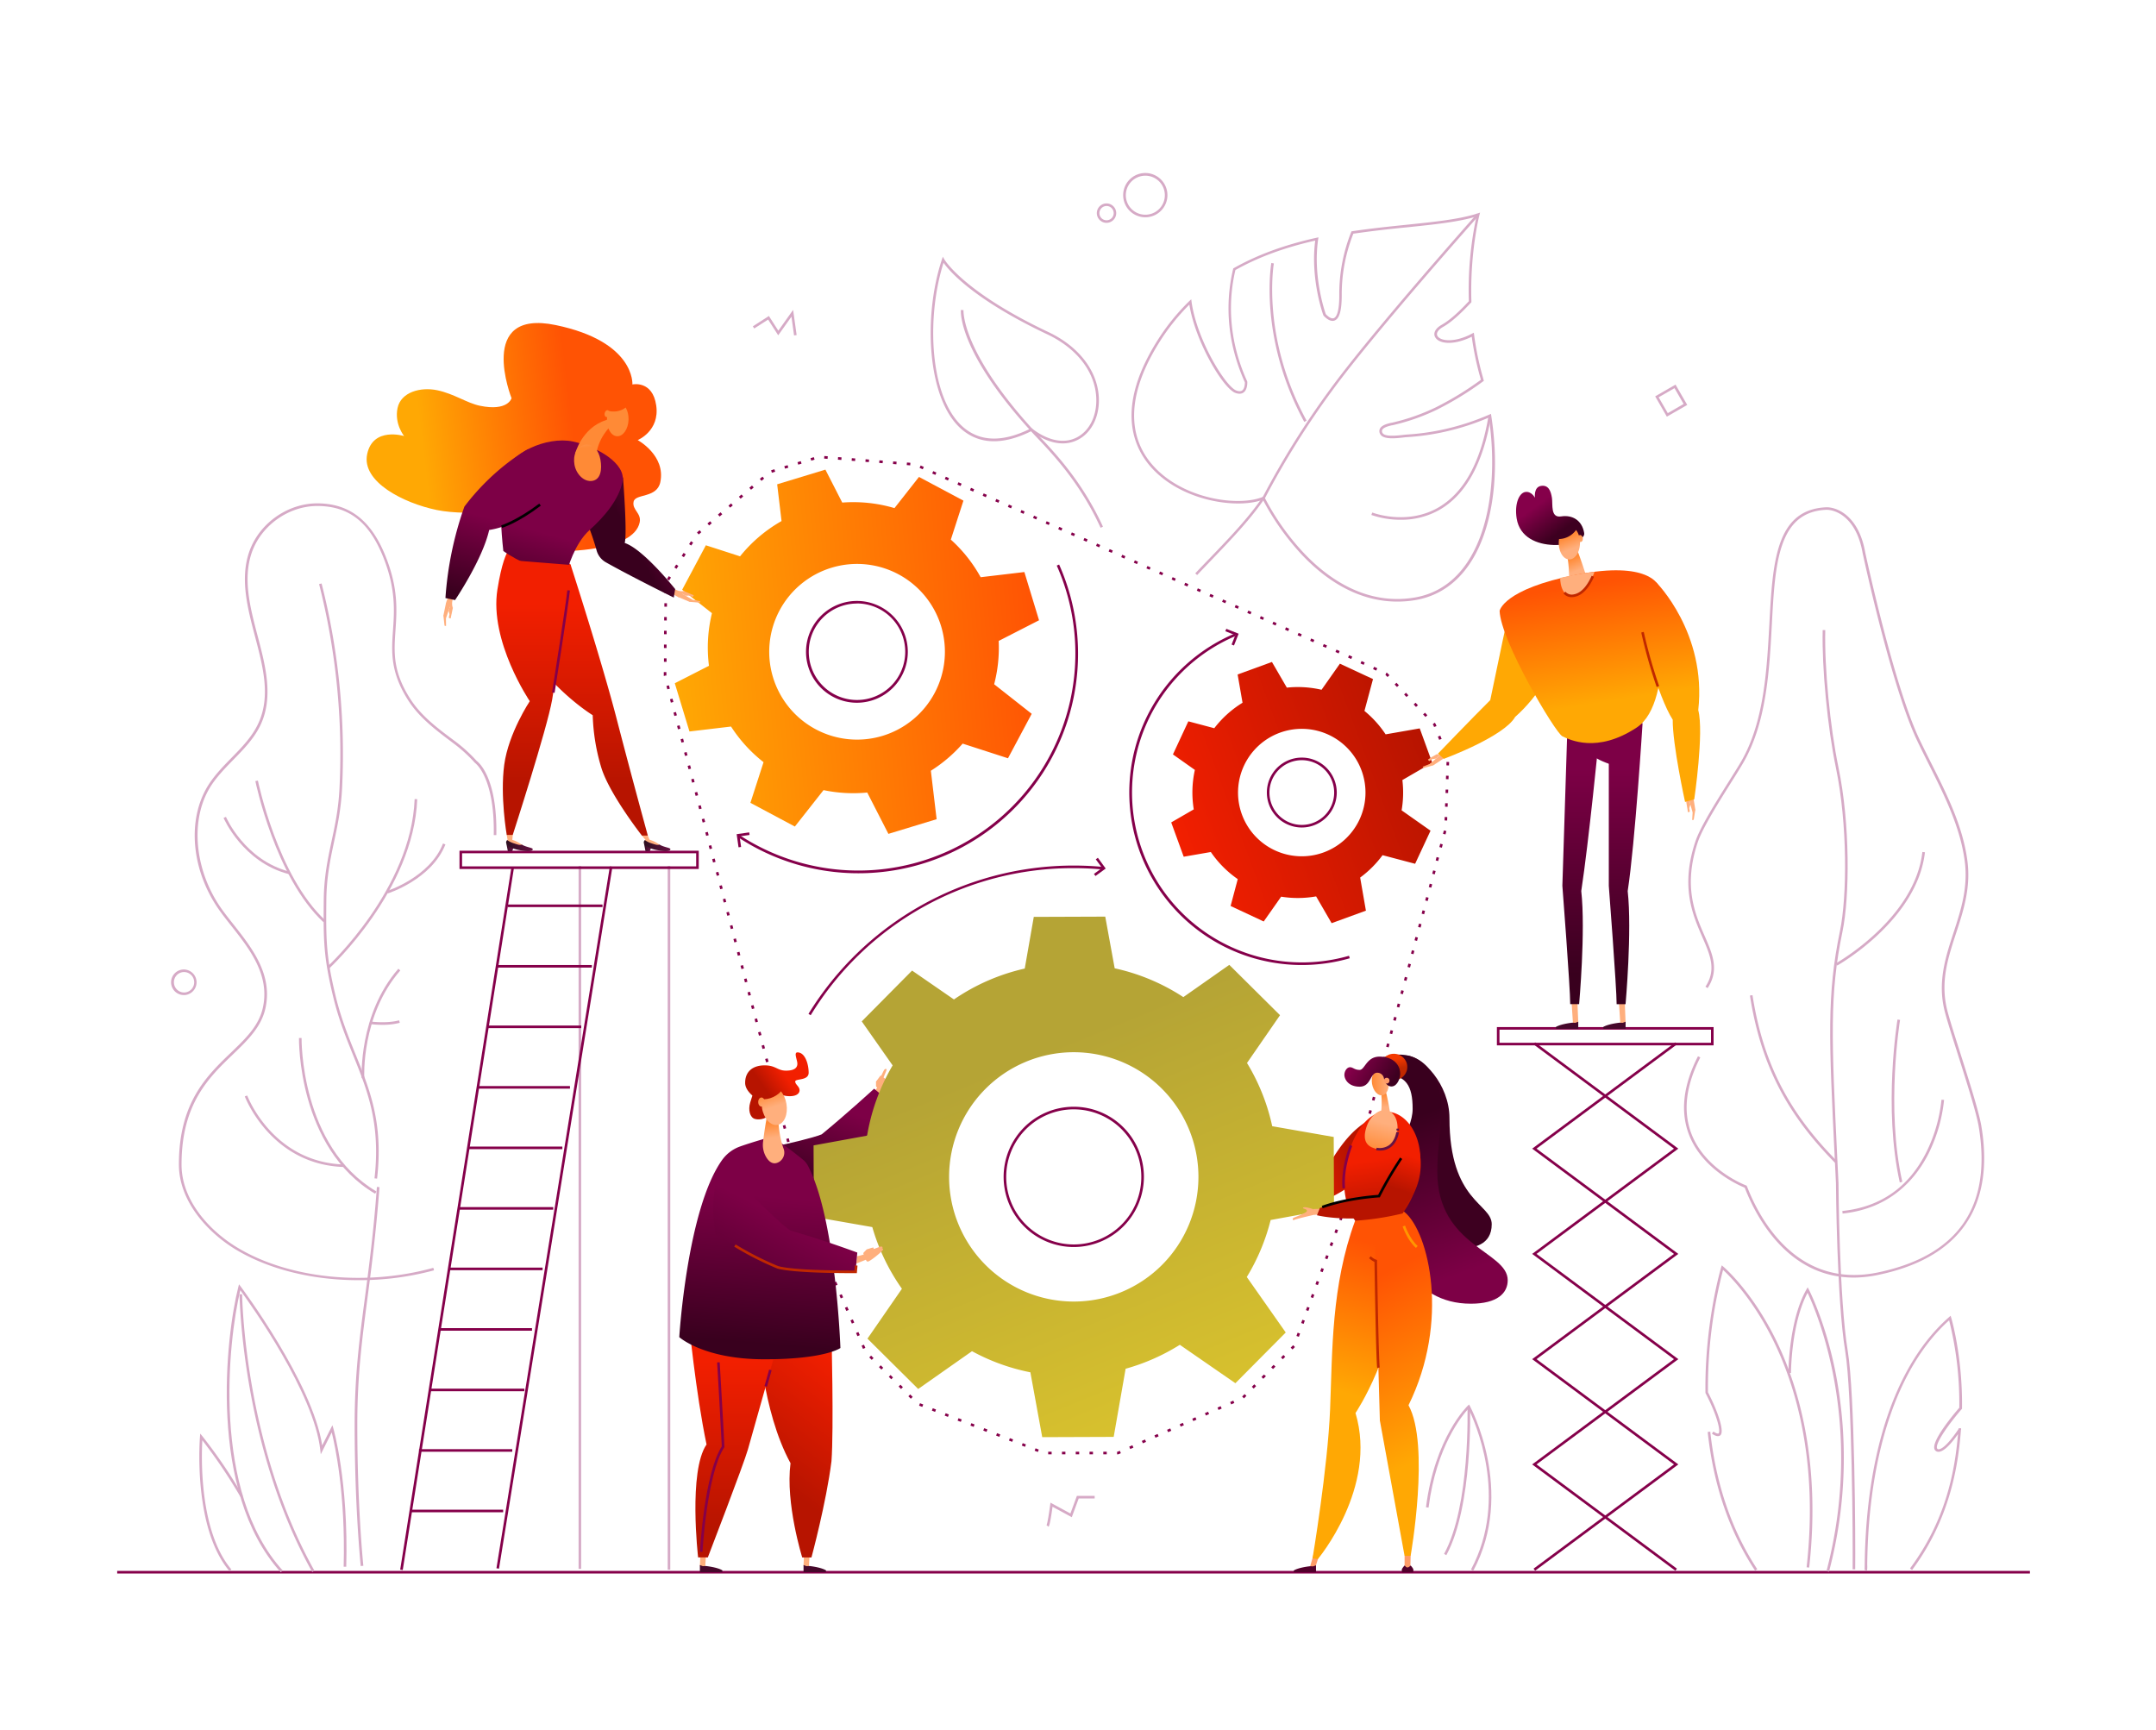 <svg xmlns="http://www.w3.org/2000/svg" xmlns:xlink="http://www.w3.org/1999/xlink" width="1251.76" height="1004.39"><defs><style>.cls-2{fill:#d6aac6}.cls-3{fill:#85004a}.cls-6{fill:#ffaf7d}.cls-25{fill:#46082b}.cls-34{fill:#c02800}.cls-36{fill:#ff9c68}.cls-37{fill:#53002c}.cls-50{fill:#671243}</style><linearGradient id="linear-gradient" x1="567.22" y1="-73.71" x2="781.06" y2="-73.71" gradientTransform="translate(-167.81 509.68) rotate(-4.92)" gradientUnits="userSpaceOnUse"><stop offset="0" stop-color="#ffa804"/><stop offset="1" stop-color="#ff5304"/></linearGradient><linearGradient id="linear-gradient-2" x1="1634.9" y1="-1269.33" x2="1789.38" y2="-1269.33" gradientTransform="translate(-406.73 2246.39) rotate(-20.39)" gradientUnits="userSpaceOnUse"><stop offset="0" stop-color="#f21f00"/><stop offset="1" stop-color="#b71400"/></linearGradient><linearGradient id="linear-gradient-3" x1="4252.08" y1="-3560.42" x2="4200.34" y2="-3556.79" gradientTransform="translate(1881.02 6004.61) rotate(-64.72)" gradientUnits="userSpaceOnUse"><stop offset="0" stop-color="#7d0046"/><stop offset="1" stop-color="#39001e"/></linearGradient><linearGradient id="linear-gradient-4" x1="7453.87" y1="683.76" x2="7419.04" y2="672.82" gradientTransform="matrix(-1, 0, 0, 1, 8203.35, 0)" xlink:href="#linear-gradient-2"/><linearGradient id="linear-gradient-5" x1="11470.29" y1="1407.4" x2="11386.71" y2="1379.54" gradientTransform="matrix(-0.98, -0.2, -0.2, 0.98, 11772.81, 1216.56)" xlink:href="#linear-gradient"/><linearGradient id="linear-gradient-6" x1="10184.61" y1="5543.65" x2="10186.93" y2="5578.49" gradientTransform="matrix(-0.52, -0.85, -0.85, 0.52, 10419.45, 6097.71)" xlink:href="#linear-gradient-3"/><linearGradient id="linear-gradient-7" x1="11146.96" y1="350.66" x2="11146.96" y2="455.73" gradientTransform="matrix(-1, 0, 0, 1, 11456.71, 0)" xlink:href="#linear-gradient-2"/><linearGradient id="linear-gradient-8" x1="11397.15" y1="1402.3" x2="11400.3" y2="1449.55" gradientTransform="matrix(-0.98, -0.2, -0.2, 0.98, 11772.81, 1216.56)" xlink:href="#linear-gradient-3"/><linearGradient id="linear-gradient-9" x1="11381.49" y1="1384.12" x2="11372.22" y2="1374.43" gradientTransform="matrix(-0.98, -0.2, -0.2, 0.98, 11772.81, 1216.56)" gradientUnits="userSpaceOnUse"><stop offset="0" stop-color="#ffaf7d"/><stop offset="1" stop-color="#ff8a36"/></linearGradient><linearGradient id="linear-gradient-10" x1="11122.88" y1="350.66" x2="11122.88" y2="455.73" gradientTransform="matrix(-1, 0, 0, 1, 11456.71, 0)" xlink:href="#linear-gradient-2"/><linearGradient id="linear-gradient-11" x1="11427.08" y1="1400.31" x2="11430.23" y2="1447.56" gradientTransform="matrix(-0.98, -0.2, -0.2, 0.98, 11772.81, 1216.56)" xlink:href="#linear-gradient-3"/><linearGradient id="linear-gradient-12" x1="11078.99" y1="493.06" x2="11083.39" y2="491.65" gradientTransform="matrix(-1, 0, 0, 1, 11456.71, 0)" gradientUnits="userSpaceOnUse"><stop offset="0" stop-color="#671243"/><stop offset="1" stop-color="#2c0f1f"/></linearGradient><linearGradient id="linear-gradient-13" x1="11672.73" y1="672.23" x2="11668.06" y2="686.01" gradientTransform="matrix(-0.97, -0.13, -0.24, 0.79, 11776.79, 1240.85)" xlink:href="#linear-gradient-9"/><linearGradient id="linear-gradient-14" x1="11373.23" y1="1369.45" x2="11377.13" y2="1358.13" xlink:href="#linear-gradient-9"/><linearGradient id="linear-gradient-15" x1="11467.78" y1="1386.89" x2="11391.54" y2="1361.48" gradientTransform="matrix(-0.98, -0.2, -0.2, 0.98, 11772.81, 1216.56)" xlink:href="#linear-gradient"/><linearGradient id="linear-gradient-16" x1="11378.61" y1="1371.3" x2="11382.51" y2="1359.98" xlink:href="#linear-gradient-9"/><linearGradient id="linear-gradient-17" x1="11067.47" y1="490.96" x2="11082.93" y2="490.96" xlink:href="#linear-gradient-12"/><linearGradient id="linear-gradient-18" x1="11158.91" y1="493.06" x2="11163.31" y2="491.65" xlink:href="#linear-gradient-12"/><linearGradient id="linear-gradient-19" x1="11147.39" y1="490.96" x2="11162.85" y2="490.96" xlink:href="#linear-gradient-12"/><linearGradient id="linear-gradient-20" x1="11149.72" y1="5170.61" x2="11170.02" y2="5110.69" gradientTransform="matrix(-0.7, -0.71, -0.71, 0.7, 12386.68, 4693.53)" xlink:href="#linear-gradient"/><linearGradient id="linear-gradient-21" x1="135.79" y1="-587.79" x2="133.93" y2="-595.23" gradientTransform="translate(872.55 933.81) rotate(-9.07)" xlink:href="#linear-gradient-9"/><linearGradient id="linear-gradient-22" x1="-221.32" y1="446.26" x2="-221.32" y2="565.68" gradientTransform="translate(1139.05)" xlink:href="#linear-gradient-3"/><linearGradient id="linear-gradient-23" x1="-195.19" y1="446.26" x2="-195.19" y2="565.68" gradientTransform="translate(1139.05)" xlink:href="#linear-gradient-3"/><linearGradient id="linear-gradient-24" x1="-209.54" y1="446.26" x2="-209.54" y2="565.68" gradientTransform="translate(1139.05)" xlink:href="#linear-gradient-3"/><linearGradient id="linear-gradient-25" x1="136.07" y1="-510.28" x2="136.07" y2="-579.23" gradientTransform="translate(872.55 933.81) rotate(-9.07)" xlink:href="#linear-gradient"/><linearGradient id="linear-gradient-26" x1="183.46" y1="-510.28" x2="183.46" y2="-579.23" gradientTransform="translate(872.55 933.81) rotate(-9.07)" xlink:href="#linear-gradient"/><linearGradient id="linear-gradient-27" x1="119.79" y1="-628.93" x2="129.01" y2="-610.65" gradientTransform="translate(872.55 933.81) rotate(-9.07)" gradientUnits="userSpaceOnUse"><stop offset="0" stop-color="#85004a"/><stop offset="1" stop-color="#3d0020"/></linearGradient><linearGradient id="linear-gradient-28" x1="137.25" y1="-601.3" x2="135.65" y2="-608.62" gradientTransform="translate(872.55 933.81) rotate(-9.07)" xlink:href="#linear-gradient-9"/><linearGradient id="linear-gradient-29" x1="575.55" y1="608.38" x2="668.81" y2="829.26" gradientTransform="translate(26.47 -1.73) rotate(0.67)" gradientUnits="userSpaceOnUse"><stop offset="0" stop-color="#b5a435"/><stop offset="1" stop-color="#dac32d"/></linearGradient><linearGradient id="linear-gradient-30" x1="7356.99" y1="740.31" x2="7390.31" y2="651.36" gradientTransform="matrix(-1, 0, 0, 1, 8203.35, 0)" xlink:href="#linear-gradient-3"/><linearGradient id="linear-gradient-31" x1="7423.48" y1="808.43" x2="7398.47" y2="724.5" gradientTransform="matrix(-1, 0, 0, 1, 8203.35, 0)" xlink:href="#linear-gradient"/><linearGradient id="linear-gradient-32" x1="7367.68" y1="841.27" x2="7415.25" y2="747" gradientTransform="matrix(-1, 0, 0, 1, 8203.35, 0)" xlink:href="#linear-gradient"/><linearGradient id="linear-gradient-33" x1="7402.09" y1="672.61" x2="7396.77" y2="704.52" gradientTransform="matrix(-1, 0, 0, 1, 8203.35, 0)" xlink:href="#linear-gradient-2"/><linearGradient id="linear-gradient-34" x1="7394.9" y1="614.82" x2="7393.87" y2="620.87" gradientTransform="matrix(-1, 0, 0, 1, 8203.35, 0)" gradientUnits="userSpaceOnUse"><stop offset="0" stop-color="#f33900"/><stop offset="1" stop-color="#c02800"/></linearGradient><linearGradient id="linear-gradient-35" x1="7399.77" y1="642.92" x2="7399.77" y2="635.14" gradientTransform="matrix(-1, 0, 0, 1, 8203.35, 0)" xlink:href="#linear-gradient-9"/><linearGradient id="linear-gradient-36" x1="7397.06" y1="628.48" x2="7406.9" y2="628.48" gradientTransform="matrix(-1, 0, 0, 1, 8203.35, 0)" xlink:href="#linear-gradient-9"/><linearGradient id="linear-gradient-37" x1="7417.15" y1="616.38" x2="7395.81" y2="629.4" gradientTransform="matrix(-1, 0, 0, 1, 8203.35, 0)" xlink:href="#linear-gradient-27"/><linearGradient id="linear-gradient-38" x1="5044.19" y1="6174.45" x2="5029.6" y2="6189.24" gradientTransform="matrix(-0.45, -0.89, -0.89, 0.45, 8587.76, 2383.28)" xlink:href="#linear-gradient-2"/><linearGradient id="linear-gradient-39" x1="7399.98" y1="651.92" x2="7404.48" y2="668.95" gradientTransform="matrix(-1, 0, 0, 1, 8203.35, 0)" xlink:href="#linear-gradient-9"/><linearGradient id="linear-gradient-40" x1="455.41" y1="627.31" x2="445.03" y2="637.54" gradientTransform="matrix(1, 0, 0, 1, 0, 0)" xlink:href="#linear-gradient-2"/><linearGradient id="linear-gradient-41" x1="455.52" y1="623.83" x2="444.02" y2="631.98" gradientTransform="matrix(1, 0, 0, 1, 0, 0)" xlink:href="#linear-gradient-2"/><linearGradient id="linear-gradient-42" x1="490.38" y1="792.78" x2="444.07" y2="854.52" gradientTransform="matrix(1, 0, 0, 1, 0, 0)" xlink:href="#linear-gradient-2"/><linearGradient id="linear-gradient-43" x1="425.71" y1="790.51" x2="425.71" y2="886.72" gradientTransform="matrix(1, 0, 0, 1, 0, 0)" xlink:href="#linear-gradient-2"/><linearGradient id="linear-gradient-44" x1="448.37" y1="694.8" x2="441.07" y2="780.19" gradientTransform="matrix(1, 0, 0, 1, 0, 0)" xlink:href="#linear-gradient-3"/><linearGradient id="linear-gradient-45" x1="448.46" y1="660.69" x2="447.31" y2="651.94" gradientTransform="matrix(1, 0, 0, 1, 0, 0)" xlink:href="#linear-gradient-9"/><linearGradient id="linear-gradient-46" x1="449.65" y1="642.51" x2="446.78" y2="633.76" gradientTransform="matrix(1, 0, 0, 1, 0, 0)" xlink:href="#linear-gradient-9"/><linearGradient id="linear-gradient-47" x1="456.12" y1="624.66" x2="444.61" y2="632.81" gradientTransform="translate(306.75 -129.16) rotate(24.85)" xlink:href="#linear-gradient-2"/><linearGradient id="linear-gradient-48" x1="443.63" y1="644.49" x2="440.76" y2="635.73" gradientTransform="matrix(1, 0, 0, 1, 0, 0)" xlink:href="#linear-gradient-9"/><linearGradient id="linear-gradient-49" x1="457.49" y1="708.43" x2="419.46" y2="784" gradientTransform="matrix(1, 0, 0, 1, 0, 0)" xlink:href="#linear-gradient-3"/></defs><g id="elements"><path class="cls-2" d="M967.76 241.9L961 230.11l11.8-6.81 6.8 11.79zM963 230.66l5.31 9.19 9.19-5.31-5.3-9.19zM664.93 126.15a12.85 12.85 0 1 1 2.69-.28 13 13 0 0 1-2.69.28zM665 102a11.39 11.39 0 0 0-9.53 5.16A11.33 11.33 0 1 0 665 102zM642.44 129.37a5.55 5.55 0 0 1-3.06-.91 5.63 5.63 0 0 1-1.65-7.8 5.63 5.63 0 1 1 4.71 8.71zm-3.44-7.89a4.14 4.14 0 1 0 7.51 1.4 4.13 4.13 0 0 0-4.9-3.19 4.16 4.16 0 0 0-2.61 1.79zM461.03 194.75l-1.51-10.9-7.7 10.82-5.85-9.13-8.07 5.17-.81-1.26 9.33-5.99 5.47 8.53 8.59-12.08 2.04 14.63-1.49.21z"/><path class="cls-3" d="M68.04 912.05h1110.52v1.5H68.04z"/><path class="cls-2" d="M387.66 502.79h1.5v408.55h-1.5zM335.92 502.79h1.5v408.06h-1.5z"/><path class="cls-3" transform="matrix(0.16, -0.99, 0.99, 0.16, -429.14, 910.2)" d="M113.83 706.22h411.62v1.5H113.83z"/><path class="cls-3" transform="translate(-474.99 859.01) rotate(-81)" d="M59.01 706.81H471.7v1.5H59.01z"/><path class="cls-3" d="M238.52 876.5h53.61v1.5h-53.61zM243.28 841.36h54.14v1.5h-54.14zM249.79 806.23h54.67v1.5h-54.67zM255 771.09h53.88v1.5H255zM260.85 735.95h54.19v1.5h-54.19zM266.06 700.82h55.15v1.5h-55.15zM271.92 665.68h54.58v1.5h-54.58zM277.77 630.55h53.15v1.5h-53.15zM283.41 595.41h54.07v1.5h-54.07zM288.7 560.27h54.94v1.5H288.7zM294.87 525.14h54.94v1.5h-54.94zM405.69 504.52H266.78v-10.61h138.91zM268.28 503h135.91v-7.61H268.28z"/><path class="cls-2" d="M106.9 577.72a7.43 7.43 0 0 1-.5-14.85 7.44 7.44 0 0 1 1 14.84zm-.4-13.36a5.94 5.94 0 0 0-5.51 6.33 5.94 5.94 0 0 0 6.33 5.52 5.94 5.94 0 0 0-.82-11.85z"/><path class="cls-3" d="M994.9 606.91H869.09V596.3H994.9zm-124.31-1.5H993.4v-7.61H870.59z"/><path class="cls-3" d="M891.28 911.94l-.9-1.2 81.52-60.52-82.33-61.11L971.9 728l-82.33-61.11 83.14-61.71.9 1.2-81.52 60.51L974.42 728l-82.33 61.11 82.33 61.11-.81.61-82.33 61.11z"/><path class="cls-3" d="M972.71 911.94l-83.14-61.72.81-.6 81.52-60.51L889.57 728l82.33-61.11-81.52-60.51.9-1.2 83.14 61.71L892.09 728l82.33 61.11-82.33 61.11 81.52 60.52-.9 1.2z"/><path class="cls-2" d="M608.81 886.4l-1.19-.91.59.46-.6-.45c.46-.72 1.45-6.67 2.14-12l.14-1.08 11.59 6.28 3.75-10.21h10.33V870h-9.28l-4 10.86-11.19-6.07c-.5 3.81-1.5 10.59-2.28 11.61zM1084 911.9l-1.42-.47.71.24-.73-.19c.05-.24.06-1.55.08-3.08.78-65.69 18.17-116.74 49-143.73l.87-.77.34 1.12c.07.22 6.67 22.48 6.28 52.61v.27l-.18.21c-6.28 7.22-15.71 19.81-14.27 22.86a.94.94 0 0 0 .79.46c1.08.05 4.34-.95 11.64-11.75v-.45h1.5v.79l-.1.15c-1.59 20.9-6.37 51.73-28.37 81.35l-1.21-.89c20.73-27.92 26-56 27.87-78-5 7.05-8.91 10.48-11.57 10.26a2.38 2.38 0 0 1-2-1.33c-2.24-4.71 11.13-20.57 14.32-24.25a196.91 196.91 0 0 0-5.9-50.75c-29.91 26.91-46.79 77.21-47.56 141.83a18.81 18.81 0 0 1-.09 3.51zM1019 911.9c-15-22.75-24.21-49.84-27.52-80.53l1.49-.16c3.29 30.45 12.47 57.32 27.29 79.86z"/><g><path class="cls-2" d="M1061.91 912.51l-1.45-.38c22.56-86.1-6.32-151.72-11-161.55-9.52 17.94-9.63 46.25-9.63 46.54h-1.5c0-.3.12-30.35 10.51-48.53l.68-1.19.64 1.21c.09.17 9.23 17.67 15.2 46.49a258.3 258.3 0 0 1-3.45 117.41z"/><path class="cls-2" d="M1050.4 910.11l-1.49-.17c7-62.75-6.84-106.59-19.67-132.31-12-24.07-25.35-37.16-28.84-40.34a269.81 269.81 0 0 0-8.76 71.07l.25.46c5.53 10.78 8.6 20.49 7.48 23.61a1.92 1.92 0 0 1-1 1.18c-1.12.48-2.57.07-4.44-1.25l.86-1.23c1.34.94 2.43 1.34 3 1.1.07 0 .14-.14.2-.31.82-2.27-1.5-10.9-7.41-22.42l-.23-.42-.18-.33v-.19c-.49-40.74 9.05-72.52 9.15-72.83l.33-1.08.86.72c.16.13 16.09 13.48 30.11 41.59 12.88 25.9 26.81 70.04 19.78 133.15z"/></g><g><path class="cls-2" d="M163 912.82c-42.6-46.93-31.77-137.61-24.62-165.67l.39-1.51.94 1.24c.43.57 41.74 55.78 47.35 92.31l5.94-11.74.54 1.82c.08.3 8.84 30.57 7.49 80.35h-1.5c1.15-42.52-5.08-70.66-6.93-78l-6.36 12.72-.28-2.52c-3.67-33-40.07-84-46.44-92.73-7.08 29.5-16.75 117.13 24.66 162.75z"/><path class="cls-2" d="M181.27 912.68c-41-73.32-42.18-160.4-42.19-161.27h1.5c0 .87 1.16 87.57 42 160.55zM133.2 912.15c-21.43-25.33-17.14-77.47-17.1-78l.16-1.83 1.17 1.42a295.13 295.13 0 0 1 23.5 34.59l-1.3.76a301 301 0 0 0-22.16-32.89c-.54 9.62-1.84 52.87 16.87 75z"/></g><g><path class="cls-2" d="M855.36 912l-1.33-.71c22.42-41.88 2-86.51-1.48-93.4-3.45 3.69-18.6 21.67-23.14 57.4l-1.49-.19c5.18-40.79 24.12-58.85 24.31-59l.71-.66.46.85c.27.49 26.6 49.71 1.96 95.71z"/><path class="cls-2" d="M839.73 902.91l-1.31-.72c15.34-28.12 13.59-85 13.57-85.52h1.5c.02.52 1.78 57.76-13.76 86.24z"/></g><path class="cls-3" d="M608.57 844.35v-1.5h2v1.5zm8 0v-1.5h2v1.5zm8 0v-1.5h2v1.5zm8 0v-1.5h2v1.5zm8 0v-1.5h2v1.5zm8 0v-1.5h.36l1.22-.53.6 1.37-1.5.66zm-46-1.36l-1.87-.72.55-1.4 1.86.73zm53.66-1.72l-.6-1.37 1.83-.81.6 1.37zM595.11 840l-1.86-.73.54-1.4 1.86.73zm68.44-2.05l-.6-1.38 1.83-.8.6 1.37zm-75.9-.85l-1.86-.72.54-1.4 1.87.72zm83.22-2.38l-.6-1.37 1.83-.81.6 1.37zm-90.67-.52l-1.87-.72.55-1.4 1.86.73zm98-2.71l-.6-1.37 1.83-.8.61 1.37zm-105.45-.18l-1.87-.73.55-1.39 1.86.72zm-7.46-2.9l-1.86-.72.54-1.4 1.86.72zm120.24-.14l-.61-1.37 1.83-.81.61 1.37zm-127.7-2.76l-1.86-.72.54-1.4 1.87.73zm135-.46l-.61-1.38 1.83-.8.61 1.37zm-142.47-2.43l-1.87-.73.55-1.39 1.86.72zm149.79-.8l-.6-1.37 1.83-.81.62 1.36zm-157.25-2.1l-1.86-.72.54-1.4 1.86.72zm164.57-1.12l-.6-1.38 1.83-.8.6 1.37zm-172-1.78l-1.86-.72.54-1.4 1.87.73zm179.35-1.45l-.6-1.37 1.83-.81.6 1.37zm-186-3.3l-1.42-1.41 1.06-1.07 1.44 1.41zm193.43-.2l-1.07-1.06 1.41-1.42 1.07 1.06zm-199.11-5.44l-1.4-1.43 1.06-1.06 1.42 1.4zm204.74-.24l-1.06-1.06 1.41-1.42 1.06 1.06zm-210.41-5.4l-1.42-1.41 1-1.06 1.42 1.41zm216-.28l-1.06-1.06 1.41-1.42 1.18.97zm-221.73-5.35l-1.42-1.41 1.05-1.07 1.42 1.41zm227.37-.33l-1.07-1 1.41-1.42 1.07 1.05zm-233-5.31l-1.42-1.41 1.06-1.06 1.42 1.41zm238.68-.37l-1.06-1.05 1.41-1.42 1.06 1.06zm5.64-5.67l-1.07-1.06 1.41-1.42 1.07 1.06zm-249.39-.35l-.81-1.83 1.37-.6.81 1.83zm253.07-7l-1.41-.52.69-1.87 1.41.52zm-256.3-.36l-.81-1.83 1.38-.6.8 1.83zm259.06-7.15l-1.41-.51.69-1.88 1.41.52zm-262.28-.17l-.81-1.83 1.37-.61.81 1.84zm-3.23-7.32l-.81-1.83 1.38-.61.8 1.83zm268.27 0l-1.41-.51.69-1.88 1.41.52zm-271.49-7.3l-.81-1.83 1.37-.61.81 1.83zm274.25-.2l-1.41-.52.69-1.88 1.41.52zm-277.48-7.12l-.8-1.83 1.37-.61.81 1.83zm280.24-.39l-1.41-.52.69-1.88 1.41.52zm-283.46-6.94l-.81-1.83 1.37-.6.81 1.83zm286.22-.57l-1.41-.52.69-1.88 1.41.52zm-289.45-6.75l-.8-1.83 1.37-.6.81 1.83zm292.21-.76l-1.41-.52.69-1.87 1.41.51zm-295.43-6.56l-.81-1.83 1.37-.6.81 1.83zm298.19-1L772 723l.69-1.87 1.41.52zM472 717.19l-.8-1.83 1.37-.6.81 1.83zm304.18-1.14l-1.41-.51.69-1.88 1.41.52zm-306.94-6.47l-.51-1.93 1.45-.38.51 1.93zm309.7-1l-1.41-.51.69-1.88 1.41.52zm-311.74-6.69l-.52-1.93 1.46-.39.51 1.94zm314.26-1l-1.46-.39.52-1.93 1.48.43zm-316.31-6.78l-.51-1.93 1.45-.38.51 1.93zm318.37-1l-1.45-.39.52-1.93 1.45.39zm-320.41-6.78l-.51-1.93 1.45-.39.51 1.94zm322.47-1l-1.44-.39.51-1.93 1.45.39zm-324.52-6.78l-.51-1.94 1.45-.38.51 1.93zm326.59-.95l-1.45-.39.51-1.93 1.45.39zm-328.63-6.79l-.51-1.93 1.45-.38.51 1.93zm330.72-.81l-1.45-.39.51-1.93 1.45.39zM457 663.18l-.51-1.94 1.45-.38.51 1.93zm334.8-.94l-1.45-.39.52-1.93 1.45.39zm-336.8-6.8l-.51-1.93 1.45-.38.51 1.93zm338.9-.93l-1.45-.39.52-1.93 1.45.39zm-340.95-6.8l-.51-1.94 1.45-.38.51 1.94zm343-.93l-1.45-.39.52-1.93 1.45.39zm-345-6.81l-.51-1.93 1.45-.38.51 1.93zm347.05-.92l-1.44-.39.51-1.93 1.45.39zm-349.16-6.81l-.51-1.93 1.46-.39.51 1.94zm351.23-.92l-1.45-.39.51-1.93 1.45.39zm-353.27-6.81l-.51-1.94 1.45-.38.51 1.93zm355.33-.92l-1.45-.39.51-1.93 1.45.39zm-357.37-6.82l-.51-1.93 1.45-.38.51 1.93zm359.43-.91l-1.45-.39.52-1.93 1.45.39zM442.69 609l-.51-1.94 1.45-.38.51 1.93zm363.54-.91l-1.45-.39.52-1.93 1.45.39zm-365.58-6.79l-.51-1.93 1.45-.38.51 1.93zm367.64-.9l-1.45-.38.52-1.94 1.45.39zm-369.69-6.83l-.51-1.93 1.45-.39.51 1.94zm371.76-.9l-1.45-.38.51-1.94 1.45.39zm-373.8-6.84l-.51-1.93 1.45-.38.51 1.93zm375.86-.89l-1.45-.38.51-1.94 1.45.39zm-377.91-6.84l-.51-1.93 1.45-.39.51 1.94zm380-.89l-1.45-.38.52-1.94 1.44.39zm-382-6.84l-.51-1.94 1.45-.38.51 1.93zm384.07-.89l-1.45-.38.52-1.94 1.45.39zm-386.12-6.85l-.51-1.93 1.45-.39.52 1.94zm388.18-.88l-1.45-.38.52-1.94 1.45.39zm-390.26-6.85l-.51-1.94 1.45-.38.51 1.93zm392.28-.9l-1.45-.38.52-1.94 1.45.39zm-394.32-6.86l-.52-1.93 1.46-.38.51 1.93zm396.39-.87l-1.45-.38.51-1.94 1.45.39zm-398.44-6.86l-.51-1.94 1.45-.38.51 1.93zm400.5-.87l-1.45-.38.51-1.94 1.45.39zm-402.54-6.87l-.51-1.93 1.45-.38.51 1.93zm404.6-.86l-1.45-.38.52-1.94 1.44.39zM420.2 524l-.51-1.93 1.45-.39.51 1.94zm408.71-.86l-1.45-.38.52-1.94 1.45.39zm-410.75-6.87l-.51-1.94 1.45-.38.51 1.93zm412.84-.9l-1.45-.38.52-1.93 1.45.38zm-414.86-6.88l-.51-1.93 1.45-.39.51 1.94zm416.86-.85l-1.45-.38.52-1.93 1.45.38zm-419-6.88l-.51-1.94 1.45-.38.51 1.93zm421-.85l-1.45-.38.51-1.93 1.45.38zM412 493l-.51-1.93 1.45-.38.52 1.93zm425.14-.83l-1.45-.39.51-1.93 1.45.38zM410 485.29l-.51-1.94 1.45-.38.51 1.93zm429.24-.83l-1.45-.39.52-1.93 1.44.38zm-431.28-6.91l-.52-1.93 1.46-.38.51 1.93zm432.25-1.16l-1.5-.05.06-2 1.5.05zm-434.3-6.57l-.51-1.93 1.45-.39.51 1.94zm434.57-1.42l-1.5-.06.07-2h1.5zm-436.61-6.32l-.51-1.93 1.45-.38.51 1.93zm436.89-1.68h-1.5l.06-2h1.5zm-438.94-6l-.51-1.93 1.45-.39.51 1.94zM841 452.41l-1.5-.06.07-2 1.5.06zm-441.25-5.79l-.51-1.94 1.45-.38.51 1.93zm441.53-2.21l-1.5-.05.06-2 1.5.05zm-443.58-5.53l-.5-1.88 1.45-.39.51 1.94zm440.81-1.94l-.74-1.86 1.39-.55.74 1.86zm-442.85-5.79l-.51-1.94 1.45-.38.51 1.93zm439.9-1.64l-.74-1.86 1.4-.56.78 1.91zm-441.94-6.1l-.52-1.93 1.45-.38.51 1.93zm439-1.34l-.42-1.07-.39-.4 1.09-1 .59.62.53 1.34zm-5-5.82l-1.37-1.45 1.08-1 1.38 1.44zm-436.09-.57l-.51-1.94 1.45-.38.51 1.94zm430.58-5.23l-1.33-1.45 1.09-1 1.38 1.45zm-432.62-2.51L389 406l1.45-.38.52 1.93zm427.11-3.28l-1.38-1.45 1.08-1 1.38 1.45zm-429.16-4.45l-.51-1.93 1.45-.39.51 1.94zm423.64-1.35l-1.38-1.45 1.09-1 1.38 1.44zm-5.51-5.8l-1.08-1.13-.14-.06.64-1.36.39.18 1.32 1.31zm-420.18-.59v-2.25h1.5v2h-.65zM799 389.33l-1.81-.84.63-1.36 1.82.84zm-7.29-3.33l-1.81-.84.63-1.36 1.82.84zM387 384.23h-1.5v-2h1.5zm397.51-1.64l-1.83-.81.61-1.37 1.83.81zm-7.32-3.24l-1.82-.81.6-1.37 1.83.81zM387 376.23h-1.5v-2h1.5zm382.82-.12l-1.82-.81.61-1.37 1.83.81zm-7.32-3.24l-1.82-.81.6-1.37 1.83.81zm-7.31-3.24l-1.83-.81.61-1.37 1.83.81zm-368.14-1.4h-1.5v-2h1.5zm360.85-1.83l-1.83-.82.6-1.37 1.83.81zm-7.32-3.24l-1.83-.81.61-1.38 1.83.81zm-353.46-2.93h-1.5v-2h1.5zm346.15-.31l-1.83-.81.6-1.38 1.83.82zm-7.27-3.24l-1.83-.81.61-1.37 1.83.81zm-7.31-3.24l-1.83-.81.6-1.37 1.83.81zm-331.46-1.21h-1.5v-2h1.5zm324.14-2l-1.83-.81.61-1.37 1.83.81zM704 347l-1.83-.81.6-1.37 1.83.81zm-316.78-2.73h-1.5v-2h1.5zm309.46-.51l-1.83-.81.61-1.37 1.83.81zm-7.31-3.24l-1.83-.81.6-1.37 1.83.81zm-7.32-3.24l-1.83-.81.61-1.37 1.83.81zM388.49 337l-1.26-.81 1.07-1.69 1.26.81zm286.26-3l-1.83-.81.6-1.37 1.83.81zm-7.32-3.24l-1.83-.76.61-1.37 1.83.81zm-274.65-.5l-1.26-.8 1.07-1.69 1.26.8zm267.34-2.74l-1.83-.81.61-1.37 1.82.81zm-7.32-3.24l-1.83-.81.61-1.37 1.83.81zm-255.73-.77l-1.27-.81 1.07-1.68 1.27.8zM645.49 321l-1.83-.81.61-1.37 1.82.81zm-7.32-3.23l-1.83-.81.61-1.38 1.83.81zm-236.81-1.06l-1.27-.8 1.07-1.69 1.27.81zm229.5-2.18l-1.83-.81.61-1.37 1.82.8zm-7.32-3.24l-1.83-.81.61-1.37 1.83.81zm-217.88-1l-1-1.14 1.52-1.3 1 1.14zm210.57-2.22l-1.83-.81.61-1.37 1.82.81zm-204.49-3l-1-1.14 1.52-1.3 1 1.14zm197.17-.26l-1.83-.81.61-1.37 1.83.81zm-7.31-3.24l-1.83-.81.61-1.37 1.83.81zm-183.77-1.69l-1-1.14 1.52-1.3 1 1.14zm176.45-1.55l-1.83-.81.61-1.37 1.83.81zm-7.28-3.2l-1.83-.81.61-1.37 1.83.81zm-163.06-.41l-1-1.14 1.52-1.3 1 1.14zm155.74-2.83l-1.83-.81.61-1.37 1.83.81zM430 289.53l-1-1.14 1.52-1.3 1 1.14zm142.35-.88l-1.83-.81.61-1.37 1.83.81zm-7.35-3.24l-1.83-.81.61-1.37 1.83.81zm-128.94-1.08l-1-1.14 1.53-1.3 1 1.14zm121.63-2.16l-1.83-.81.61-1.37 1.83.81zm-115.55-3l-1-1.14 1.52-1.3 1 1.14zm108.23-.21l-1.83-.81.61-1.37 1.83.81zm-7.31-3.24l-1.83-.8.61-1.38 1.83.81zm-94.92-1.26l-.43-1.43 1.91-.59.44 1.44zm87.6-2l-1.82-.81.6-1.38 1.83.81zm-79.94-.36l-.44-1.43 1.91-.59.44 1.44zm72.65-1.92l-2-.16.12-1.49 2 .16zm-65-.41l-.44-1.43 1.92-.59.43 1.44zm57-.22l-2-.15.11-1.5 2 .16zm-8-.63l-2-.15.12-1.5 2 .16zm-8-.62l-2-.16.11-1.5 2 .16zm-8-.63l-2-.16.12-1.5 2 .16zm-25.44-.23l-.43-1.43 1.91-.59.44 1.44zm17.47-.4l-2-.16.11-1.5 2 .16zm-8-.63l-2-.16.12-1.49 2 .15z"/><g><path class="cls-2" d="M1076.4 741.75c-38.25 0-56.58-34.92-63.07-51.31l-.36-.9c-2.77-1.1-24.33-10.26-32.26-30.53-5.25-13.44-3.53-28.84 5.12-45.76l1.34.69c-8.45 16.51-10.15 31.49-5.06 44.51 8.18 20.94 31.43 29.71 31.66 29.79l.23.09.14.2a9 9 0 0 1 .58 1.36c7.14 18 28.84 58.84 76.09 48.77 46.29-9.86 65.8-38.36 58-84.68-1.36-8-7.12-26.16-12.2-42.16-3.18-10-6.19-19.45-7.49-24.54-4.35-17 .46-31.66 5.1-45.84 4.15-12.7 8.45-25.83 6.55-41-2.51-20-11.84-38.59-20.85-56.55-2.3-4.57-4.67-9.3-6.89-14-15.13-31.82-31.45-108.14-31.62-108.9-3.59-20.41-15.5-25.23-21.33-25-27.87 1.39-29.48 31.54-31.35 66.45-1.44 26.79-3.06 57.16-16.67 80.54-1.65 2.82-4 6.65-6.82 11.07-7.07 11.27-16.75 26.71-19.49 34.84-8.62 25.69-1.64 41.72 4 54.6 4.6 10.55 8.56 19.66 1.7 30.18l-1.26-.82c6.43-9.85 2.79-18.19-1.81-28.76-5.71-13.12-12.82-29.44-4-55.67 2.79-8.31 12.13-23.2 19.64-35.16 2.77-4.42 5.16-8.23 6.79-11 13.43-23.06 15-53.23 16.47-79.86 1.91-35.63 3.55-66.41 32.77-67.87 6.22-.32 19.12 4.74 22.88 26.16.16.74 16.45 76.89 31.5 108.55 2.22 4.65 4.58 9.37 6.88 13.94 9.07 18.07 18.45 36.76 21 57 1.94 15.49-2.41 28.78-6.62 41.63-4.78 14.63-9.3 28.45-5.06 45 1.29 5 4.28 14.47 7.46 24.46 5.09 16 10.87 34.24 12.25 42.36 3.31 19.66 1.65 36.46-4.93 49.94-9 18.45-27.26 30.71-54.22 36.46a71.15 71.15 0 0 1-14.79 1.72z"/><path class="cls-2" d="M1077.12 911.11h-1.5c.2-15.89-.3-102.63-4.3-126.68-4.93-29.58-5.37-96.85-5.37-97.53l-.69-14.11c-3.38-69.4-4.65-95.36 3-132.17 4.17-20.07 4.47-62-2.33-94.8-4.9-23.65-8.21-58.05-7.69-80h1.5c-.52 21.87 2.77 56.12 7.66 79.68 6.83 32.95 6.53 75.18 2.33 95.41-7.6 36.62-6.33 62.53-3 131.79l.69 14.14c0 .71.44 67.86 5.35 97.33 4.11 24.53 4.56 110.39 4.35 126.94z"/><path class="cls-2" d="M1065.6 675.31c-28.6-28.8-43.41-57.91-49.6-97.31l1.48-.23c6.14 39.07 20.85 67.92 49.19 96.48zM1069.8 704.57l-.15-1.49c22.24-2.33 38.68-13.88 48.87-34.33a89.57 89.57 0 0 0 8.7-30.27l1.5.1a91.17 91.17 0 0 1-8.83 30.8c-7.18 14.41-21.69 32.21-50.09 35.19zM1066.69 560.57l-.73-1.31c.46-.26 45.73-25.83 50.16-64.62l1.49.17c-4.51 39.56-50.46 65.5-50.92 65.76z"/><path class="cls-2" d="M1103 686.51c-9.71-43.19-1.41-94.09-1.32-94.6l1.48.24c-.09.51-8.34 51.13 1.3 94z"/></g><g><path class="cls-2" d="M208 743.25c-26.43 0-52.06-6.21-71.45-18-15.8-9.64-32.68-27.64-32.68-49.21 0-35.89 16.1-51.38 30.32-65 8.66-8.33 16.15-15.53 18.45-26.09 4.13-18.94-7.8-34.05-18.32-47.37-2.43-3.07-4.72-6-6.79-8.88-15.87-22.22-19-50.64-7.86-70.71 3.78-6.78 9.31-12.45 14.67-17.93 6-6.1 12.14-12.42 15.7-20.19 7.17-15.65 2.72-32.56-2-50.45-4.27-16.23-8.69-33-3.48-48.64 5.53-16.58 22.15-28.54 39.62-28.54h.29c18.86.15 31.51 10.26 39.83 31.81 7 18 6.09 30.71 5.32 41.89-.89 12.74-1.65 23.74 8.55 39.76 6.26 9.82 15.77 17 25 23.87l1.25.94a87.26 87.26 0 0 1 12.35 11.27c1.15.84 12 9.66 11.4 43.06h-1.5c.64-33.55-10.71-41.76-10.82-41.84l-.14-.12a85.12 85.12 0 0 0-12.19-11.14l-1.25-.94c-9.29-7-18.91-14.22-25.31-24.26-10.47-16.44-9.66-28.21-8.79-40.67.77-11 1.63-23.52-5.21-41.25-8.19-21.19-20-30.7-38.45-30.85h-.29c-16.83 0-32.86 11.53-38.19 27.51-5.07 15.2-.7 31.77 3.51 47.79 4.57 17.36 9.3 35.31 1.9 51.46-3.67 8-9.93 14.41-16 20.61-5.28 5.41-10.75 11-14.43 17.61-10.72 19.27-7.53 47.69 7.77 69.11 2.05 2.87 4.33 5.76 6.75 8.82 10.72 13.59 22.88 29 18.6 48.62-2.39 11-10.4 18.7-18.88 26.85-14 13.45-29.85 28.7-29.85 64 0 21 16.51 38.5 32 47.93 29.85 18.22 74.66 22.94 114.19 12l.4 1.45a165.8 165.8 0 0 1-43.99 5.72z"/><path class="cls-2" d="M218.93 684.29l-1.49-.17c3.63-31.77-4.13-51-12.34-71.3-4.18-10.34-8.5-21-11.62-33.94-5.56-22.93-5.76-32.39-5.51-56.36.15-13.56 2.29-23.59 4.55-34.21 2-9.2 4-18.72 4.59-30.76a400.38 400.38 0 0 0-11.85-118.43l1.45-.37a401.68 401.68 0 0 1 11.9 118.87c-.61 12.17-2.65 21.74-4.62 31-2.25 10.54-4.37 20.5-4.52 33.92-.25 23.83-.05 33.23 5.46 56 3.11 12.79 7.4 23.44 11.56 33.73 8.29 20.5 16.11 39.87 12.44 72.02z"/><path class="cls-2" d="M191.29 562.13l-1-1.11c.49-.44 48.43-44.93 50.45-97.09l1.5.06c-2.06 52.79-50.47 97.69-50.95 98.14z"/><path class="cls-2" d="M225.12 518.72l-.45-1.43c.25-.07 24.89-7.94 32.54-27.57l1.4.54c-7.92 20.31-33.24 28.39-33.49 28.46zM187.8 535.41c-27.94-25.9-39.43-81.36-39.54-81.92l1.47-.3c.11.55 11.51 55.55 39.09 81.12z"/><path class="cls-2" d="M167.71 507.5c-26.77-6.86-37.8-32.38-37.91-32.63l1.39-.59c.1.25 10.86 25.09 36.9 31.77zM210 626c0-.37-1.94-36.92 21.29-63.57l1.13 1c-22.83 26.18-20.94 62.13-20.92 62.49zM217.8 693.07c-45.07-26.63-44.23-89.77-44.21-90.41h1.5c0 .62-.83 62.89 43.47 89.08z"/><path class="cls-2" d="M199.66 677.55c-42.49-1.37-57.39-40.65-57.54-41l1.41-.52c.14.39 14.72 38.73 56.18 40.06zM222 595a57.05 57.05 0 0 1-7.32-.46l.21-1.49c.1 0 9.53 1.33 16.83-.66l.39 1.44A39.39 39.39 0 0 1 222 595zM209.43 909.21c0-.33-3.52-33.53-3.52-82.27 0-28.43 2.76-49.46 6-73.81 2.32-17.74 5-37.84 6.92-64l1.5.11c-2 26.23-4.6 46.36-6.94 64.12-3.18 24.29-5.94 45.28-5.94 73.61 0 48.66 3.48 81.78 3.51 82.11z"/></g><g><path class="cls-2" d="M617 257.43c-5.76 0-12-2.4-18.27-7.09-16.54 8.17-30.17 7.77-40.5-1.18-20.23-17.55-22.22-66-11.36-98.51l.53-1.6.83 1.47c.11.19 11 18.89 60.49 42.28 18.16 8.59 29.11 23.28 29.29 39.28.13 10.51-4.6 19.44-12.34 23.32a19.22 19.22 0 0 1-8.67 2.03zm-18.11-8.85l.37.29c9.22 7 18.36 8.89 25.74 5.19 7.22-3.62 11.63-12 11.51-22-.17-15.42-10.81-29.6-28.43-37.94-42.93-20.31-56.91-36.8-60.27-41.55-10.17 32-8.08 78.52 11.41 95.41 9.91 8.6 23.12 8.86 39.25.77z"/><path class="cls-2" d="M639 306.42c-11.8-25.85-27.61-42.52-37.06-52.48a167.75 167.75 0 0 1-3.73-4c-42-46.2-40.4-69.06-40.31-70l1.5.13-.75-.07.75.07c0 .23-1.47 23.28 39.92 68.87 1 1.15 2.3 2.46 3.71 3.95 9.51 10 25.43 26.81 37.34 52.89z"/></g><g><path d="M603.26 360.12l-8.52-28-25.38 3a84.07 84.07 0 0 0-17.31-21.83l7.31-22.62-25.81-13.77-14.22 18.1a84.09 84.09 0 0 0-30.33-3.21l-9.78-19.13-28 8.52 2.54 21.34A84.05 84.05 0 0 0 429.67 323l-19.85-6.42-13.76 25.81 17.3 13.61a83.77 83.77 0 0 0-1.74 30.55l-19.84 10.14 8.52 28 24.13-2.87a84.45 84.45 0 0 0 18.88 20.69l-7.63 23.61 25.81 13.76 16.65-21.15a84 84 0 0 0 25.37 1.4l12.29 24 28-8.52-3.35-28.13a84.08 84.08 0 0 0 18.46-15.75l26.32 8.51L599 414.43l-21.8-17.16a83.92 83.92 0 0 0 2.63-25.16zm-90.87 67.1a51 51 0 1 1 34-63.68 51 51 0 0 1-34 63.68z" fill="url(#linear-gradient)"/><path class="cls-3" d="M497.52 408a29.55 29.55 0 1 1 29.55-29.55A29.58 29.58 0 0 1 497.52 408zm0-57.6a28 28 0 1 0 28.05 28 28.08 28.08 0 0 0-28.05-28.05z"/></g><g><path d="M797.16 394.27l-19.22-8.95-10.66 15.15a60.76 60.76 0 0 0-20.15-1.24l-8.65-14.9-19.92 7.26 2.85 16.41A60.66 60.66 0 0 0 705 422.79l-15.06-4L681 438l12.73 9a61 61 0 0 0-.64 22.91L680 477.48l7.25 19.92 15.75-2.73a60.85 60.85 0 0 0 15.63 15.73l-4.15 15.6 19.22 9 10.13-14.41a60.9 60.9 0 0 0 20.3-.16l9 15.55 19.91-7.26-3.34-19.22a60.65 60.65 0 0 0 13-13l18.91 5 8.95-19.21-16.79-11.82a60.71 60.71 0 0 0 .44-17.58l17.33-10.07-7.25-19.92-19.81 3.45a61.16 61.16 0 0 0-12.29-13.6zm-7.82 81.49a37 37 0 1 1-17.9-49.14 37 37 0 0 1 17.9 49.14z" fill="url(#linear-gradient-2)"/><path class="cls-3" d="M755.82 480.43a20.29 20.29 0 1 1 20.29-20.29 20.31 20.31 0 0 1-20.29 20.29zm0-39.08a18.79 18.79 0 1 0 18.79 18.79 18.81 18.81 0 0 0-18.79-18.79z"/></g><g><path class="cls-3" d="M470.68 589.43l-1.28-.79a180.64 180.64 0 0 1 154-86.11c5.77 0 11.6.27 17.32.82l-.14 1.49c-5.67-.54-11.45-.81-17.18-.81a178.23 178.23 0 0 0-152.72 85.4z"/><path class="cls-3" d="M636.02 508.59l-.88-1.22 4.73-3.44-3.66-5.02 1.21-.89 4.55 6.24-5.95 4.33z"/></g><g><path class="cls-3" d="M755.82 560.27a100.15 100.15 0 0 1-39-192.4l.59 1.38a98.67 98.67 0 0 0 65.82 185.66l.42 1.44a100.41 100.41 0 0 1-27.83 3.92z"/><path class="cls-3" d="M716.44 374.76l-1.39-.55 2.16-5.44-5.78-2.29.56-1.4 7.16 2.85-2.71 6.83z"/></g><g><path class="cls-3" d="M498.47 507a126.83 126.83 0 0 1-69.83-20.83l.82-1.25a126 126 0 0 0 184.09-156.55l1.37-.61A127.47 127.47 0 0 1 498.47 507z"/><path class="cls-3" d="M428.79 491.94l-1.09-7.63 7.28-1.04.21 1.48-5.79.83.87 6.15-1.48.21z"/></g><g><path class="cls-2" d="M811.21 349.27c-19.3 0-38.12-9.13-55-26.81a146.69 146.69 0 0 1-23-32.34c-15 5.66-48.24.82-65.65-19.73-10.72-12.67-18.73-35.44 4-72a125 125 0 0 1 19-23.63l1.07-1 .19 1.47c3 21.94 19.67 49.16 26 51.5 1.47.55 2.62.53 3.4-.05 1.38-1 1.58-3.65 1.54-4.74-12.2-27-10.43-50.66-6.8-65.79l.08-.32.29-.16c13.71-7.74 29.44-13.51 48.09-17.65l1.06-.23-.16 1.08c-3.13 21.53 3.81 41.77 4.43 43.52.81.93 3 2.93 4.63 2.34 1.21-.44 3.24-2.75 3.2-13.31a96.79 96.79 0 0 1 6.92-36.71l.16-.4.42-.06c10.91-1.63 21.32-2.7 31.38-3.74 16.66-1.72 31.05-3.21 41.54-6.64l1.31-.43-.35 1.33c-.06.22-5.58 21.7-4.67 50.37v.31l-.21.23c-6.53 7-11.82 11.64-16.18 14.09-2.89 1.63-4.18 3.62-3.37 5.2 1.43 2.77 8.62 4.17 18.44-.41l2.72-1.41.14 1.06a171.56 171.56 0 0 0 5 24.42c.12.4.23.81.33 1.22l.35 1.27-.43.3a186 186 0 0 1-26.69 16.37 120.63 120.63 0 0 1-26 9.11h-.18c-1.61.37-5 1.15-5.71 2.73a1.88 1.88 0 0 0 .18 1.71c1.22 2.39 8.47 1.56 11.95 1.17.88-.1 1.61-.18 2.11-.21a138.34 138.34 0 0 0 22.44-3.22 143.3 143.3 0 0 0 25.58-8.41l.89-.39.15 1c4 25.62 2.44 50.23-4.27 69.29-7.61 21.62-21.38 34.7-39.8 37.84a62.66 62.66 0 0 1-10.52.86zm-77.27-61.06l.3.64a143.52 143.52 0 0 0 23.1 32.6c13.62 14.27 35.78 30.26 64.07 25.45 39.3-6.69 49.81-58.64 43-104.47a143.71 143.71 0 0 1-24.95 8.11 139.12 139.12 0 0 1-22.68 3.26c-.49 0-1.19.11-2 .2-4.4.5-11.75 1.34-13.46-2a3.32 3.32 0 0 1-.2-3c1-2.25 4.74-3.1 6.73-3.56h.18a119.48 119.48 0 0 0 25.71-9 183.52 183.52 0 0 0 26.06-15.94l-.08-.27-.32-1.18a171.22 171.22 0 0 1-4.91-23.59l-.86.44c-10.26 4.8-18.44 3.64-20.43-.24-1-1.86-.42-4.73 4-7.19 4.17-2.35 9.27-6.8 15.6-13.59a203.52 203.52 0 0 1 4.42-49.18c-10.52 3.19-24.5 4.64-40.58 6.3a669.6 669.6 0 0 0-30.89 3.67 95.52 95.52 0 0 0-6.75 35.7c0 8.88-1.33 13.7-4.19 14.73-3 1.1-6.24-2.73-6.38-2.89l-.12-.22c-.08-.21-7.62-20.92-4.7-43.3-17.91 4.05-33.09 9.65-46.34 17.08-3.54 14.95-5.17 38.19 6.84 64.64l.06.26c0 .18.25 4.41-2.13 6.17-1.22.91-2.85 1-4.82.26-7.12-2.66-23.21-29.63-26.69-51.24a123 123 0 0 0-17.71 22.31c-22.27 35.8-14.55 58-4.14 70.25 17.23 20.35 50.28 24.95 64.58 19.06z"/><path class="cls-2" d="M695.05 333.87l-1.09-1q4-4.24 8-8.35c11.94-12.43 23.21-24.17 31.42-36.4a490.3 490.3 0 0 1 38.91-62.18C796.73 192.43 857 124.72 857.61 124l1.12 1c-.6.68-60.83 68.33-85.25 101.76a489.82 489.82 0 0 0-38.83 62.05c-8.32 12.42-19.64 24.2-31.62 36.68-2.63 2.78-5.3 5.51-7.98 8.38zM757.24 244.94c-26.66-49-19.19-91.83-19.11-92.26l1.47.27c-.07.42-7.44 42.8 19 91.27zM813.26 301.77a51.86 51.86 0 0 1-17.07-2.8l.55-1.4c.19.08 19.85 7.6 38.09-2.76 15.07-8.57 25-26.59 29.42-53.57l1.48.24c-4.53 27.46-14.68 45.85-30.18 54.64a44.76 44.76 0 0 1-22.29 5.65z"/></g></g><g id="people"><path class="cls-6" d="M514.77 621.18l-2.36 5.82-1.41-1s2-4.48 2.42-4.94 1.24-.89 1.35.12z"/><path class="cls-6" d="M515.51 627.32l-3.38-2.26-3.52 2.94v2.31a1 1 0 0 0 .61 1l3.71 1.6a1 1 0 0 0 1.18-.29c.66-.9 1.6-2.29 1.4-5.3z"/><path class="cls-6" d="M509.37 631.34l-2.27 3.38 3.63 1.72 2.11-4.72-3.47-.38zM510.17 628.31s1.87-1.87 1.85-2.71a1.42 1.42 0 0 0-.77-1.2l-2.64 3.6s.81 1.12 1.56.31z"/><path d="M427.85 670.93c-.47-.9 38.49-8.07 49.23-12.35 14.88-12.22 30.43-26.49 30.43-26.49l8 6.68s-16.6 31-25.11 38.08c-14.1 8.91-36.53 18.55-36.53 18.55s-18.02-9.14-26.02-24.47z" fill="url(#linear-gradient-3)"/><path class="cls-6" d="M738.55 690.39l.19-3.49-4.74.69-.4 3.42 4.95-.62z"/><path class="cls-6" d="M734.9 687.86l-.9-.27s-11.1-.7-12-1.11-1.11 1-.09 1.27 7.4 1.53 8.1 2.52-1.28 1.64-1.67 2-.08.83 1.42.45a22.9 22.9 0 0 0 3.84-1.72z"/><path d="M794.3 650.67c-14.36 8.16-21.84 25.05-27.79 33.25-8.51 0-29.39 2.73-29.39 2.73l.8 7.07s19 3.07 29.13 3.09a9.51 9.51 0 0 0 3.89-.83 86.79 86.79 0 0 0 21.28-14s7.05-22.41 2.08-31.31z" fill="url(#linear-gradient-4)"/><g><path class="cls-6" d="M295.55 482.46l2.15 2.28-.33 4-2.6-.78-.57-3.22 1.35-2.28zM393.53 346.53l6.82 2.88 1.88-1.15-6.92-4z"/><path class="cls-6" d="M400.21 348.45l.14.96 5.9.48.35-.82-4.37-.81-2.02.19zM398.07 345.88l2.22-.1 1.88.8s.89-.95.45-1.06-2.35-1-2.35-1l-3.27-1.39-1.67 1.17z"/><path class="cls-6" d="M397 343.13s-2.08.66-5.14-1-2.61 1.49-2.61 1.49a23.06 23.06 0 0 0 4.3 2.93c1.7.71 3.45-3.42 3.45-3.42z"/><path d="M325.12 320c.86 0 42.71.46 46.28-16.74 1.12-5.39-4.53-7.18-3.53-12s13.54-1.86 15.51-11.35c3.23-15.53-13.13-24.4-13.13-24.4s12.88-5.28 10.75-20.1-13.83-12.2-13.83-12.2 1.8-24.86-44.52-34.48S297 231.19 297 231.19s-2.07 7.77-18.35 4.39c-7.62-1.58-14.92-6.92-24.74-9s-21.18 1.11-23.1 10.34 3.81 16.24 3.81 16.24-18.1-5.6-21.45 10.53 21.31 28.44 40.37 32.4 54.68-.42 54.68-.42z" fill="url(#linear-gradient-5)"/><path d="M361.71 277.17s2.55 32 1 38.07C373.52 318.79 392 342 392 342l-.81 4.94s-24.52-12.07-39.43-20.48a11.36 11.36 0 0 1-5.39-6.94c-4.53-16.62-14.56-37-14.56-37z" fill="url(#linear-gradient-6)"/><path class="cls-6" d="M258.93 350.16c0 .18-1.5 7.25-1.5 7.25l1.49 1.61 2.55-7.56z"/><path class="cls-6" d="M258.35 357.07l-.92.34.67 5.87.87.18-.05-4.44-.57-1.95zM260.45 354.48l.53 2.16-.42 2s1.1.69 1.13.24.52-2.5.52-2.5l.72-3.5-1.46-1.42z"/><path class="cls-6" d="M262.93 352.88s-1-1.92 0-5.24-2-2.28-2-2.28a23.13 23.13 0 0 0-2 4.8c-.38 1.84 4 2.72 4 2.72zM372.84 481.8l3.28 3.33 1.38 3.3-2.77-.84-2.06-2.46.17-3.33z"/><path d="M323.85 323.08l7.49 4.65s-7.82 61.52-10.75 78.41-22.89 78.6-22.89 78.6h-3.5s-3.92-22.45-1.44-40.78 14.82-36.86 14.82-36.86-23.58-34.8-18.78-64.87 11-25.74 11-25.74z" fill="url(#linear-gradient-7)"/><path d="M329.44 330.93s3.92-15.14 12.82-23.16 17-17.69 19.16-28.09-14.36-20.35-29-23.39-37.52 6.44-40.53 20.95.34 42.66.34 42.66 19.77 14.63 37.21 11.03z" fill="url(#linear-gradient-8)"/><path d="M354.92 247s-8.37 7.35-8.93 19-12.08-2.61-12.08-2.61 3.8-14.94 17.85-19.44 3.16 3.05 3.16 3.05z" fill="url(#linear-gradient-9)"/><path d="M293.8 325l37.54 3s18 55.77 26.67 89.29 18.11 67.81 18.11 67.81h-3.46s-18.32-23.36-23.37-38.86a116.06 116.06 0 0 1-5.16-31s-27.17-16.5-43-46.72S293.8 325 293.8 325z" fill="url(#linear-gradient-10)"/><path class="cls-3" d="M322 402.26l-1.48-.23c.07-.49 7.77-49 8.87-59.34l1.49.16c-1.11 10.38-8.81 58.92-8.88 59.41z"/><path d="M316.17 263.73l-9.46-3s-19.71 10.36-37.09 33.41a199.35 199.35 0 0 0-11 53.08l5.59 1.17s15.93-23.52 19.81-40.7c16.29-2.45 29.56-14.68 29.56-14.68z" fill="url(#linear-gradient-11)"/><path fill="url(#linear-gradient-12)" d="M375.91 491.37l-2-1.58.86 4.38 2.55.05.65-1.93-2.06-.92z"/><path d="M348.62 266.94c1 5.51.2 11.39-4.65 12.24s-9.47-3.9-10.44-9.41 1.17-10.68 6-11.53 8.12 3.19 9.09 8.7z" fill="url(#linear-gradient-13)"/><path d="M352.39 243.28c-.21 5.39 2.43 9.87 5.9 10s6.44-4.13 6.64-9.52-2.43-9.88-5.89-10-6.44 4.13-6.65 9.52z" fill="url(#linear-gradient-14)"/><path d="M345.26 228.57c-.83 4 2.92 9 8.58 10.12s11.06-1.88 11.89-5.87-3.08-8.17-8.73-9.34-10.91 1.1-11.74 5.09z" fill="url(#linear-gradient-15)"/><path d="M351.08 239.88c-.23 1.1.22 2.11 1 2.28s1.6-.59 1.83-1.69a1.81 1.81 0 0 0-1-2.28c-.78-.19-1.6.6-1.83 1.69z" fill="url(#linear-gradient-16)"/><path class="cls-1" d="M291.45 306.47L291 305c.09 0 9-2.75 22.09-12.62l.9 1.2c-13.28 10.08-22.17 12.78-22.54 12.89z"/><path class="cls-6" d="M377.6 490.25a10.85 10.85 0 0 1-3.36-2.13c.63-1.62 4.62-.4 7.82 1.73.49.32 1 .61 1.41.86a10.39 10.39 0 0 1-5.87-.46z"/><path d="M374.43 487.75a13.67 13.67 0 0 0 3.81 1.87c2.38.76 3.36 1.18 4.63.74 3.19 1.79 6.7 1.75 6.35 2.84-.4 1.24-3.19 1.23-8 .31-5.05-1-7.21-2.79-7.41-4.07a1.69 1.69 0 0 1 .62-1.69z" fill="url(#linear-gradient-17)"/><path fill="url(#linear-gradient-18)" d="M295.99 491.37l-2-1.58.86 4.38 2.55.05.65-1.93-2.06-.92z"/><path class="cls-6" d="M297.68 490.25a10.85 10.85 0 0 1-3.36-2.13c.63-1.62 4.62-.4 7.82 1.73.49.32 1 .61 1.41.86a10.39 10.39 0 0 1-5.87-.46z"/><path d="M294.5 487.75a13.74 13.74 0 0 0 3.82 1.87c2.38.76 3.36 1.18 4.63.74 3.18 1.79 6.69 1.75 6.35 2.84-.4 1.24-3.19 1.23-8 .31-5.05-1-7.21-2.79-7.41-4.07a1.67 1.67 0 0 1 .61-1.69z" fill="url(#linear-gradient-19)"/></g><g><path class="cls-6" d="M838.34 440.22l-6.16 4.1-2.06-.78 6.06-5.18 1.87.74z"/><path class="cls-6" d="M832.14 443.35l.04.97-5.7 1.58-.5-.75 4.15-1.6 2.01-.2zM833.76 440.43l-2.2.32-1.7 1.13s-1.05-.76-.64-1 2.13-1.41 2.13-1.41l2.92-1.64 1.91.49zM838.34 440.22l3.62-2.17-1.12-2.72-4.08 3.79 1.58 1.1z"/><path d="M908.47 344.64l5.23 6.92s-5.82 39.7-34 64.67c-6.59 11.53-41.38 24.33-41.38 24.33l-3.45-3s20.15-20.95 30.36-31.08c3.31-15.78 12-58.19 12.52-57.63s30.72-4.21 30.72-4.21z" fill="url(#linear-gradient-20)"/><path class="cls-6" d="M983.13 462.82l1.16 7.31-1.56 1.55-2.2-7.67z"/><path class="cls-6" d="M983.39 469.76l.9.37-.94 5.84-.88.15.26-4.44.66-1.92zM981.41 467.07l-.63 2.14.33 2s-1.13.64-1.14.19-.4-2.53-.4-2.53l-.57-3.53 1.53-1.34zM913.03 579.02l-.54 3.44.83 12.79 2.07.86.94-2.53-.51-12.31-2.79-2.25z"/><path class="cls-25" d="M914.63 593.85l-1.69-.1s-6.13.61-9.35 2.34a.65.65 0 0 0 .32 1.22h12.42v-4.12z"/><path class="cls-6" d="M940.5 579.02l-.53 3.44.83 12.79 2.07.86.94-2.53-.51-12.31-2.8-2.25z"/><path class="cls-25" d="M942.1 593.85l-1.69-.1s-6.12.61-9.34 2.34a.65.65 0 0 0 .32 1.22h12.42v-4.12z"/><path d="M910.83 341.65l11.69-1.86a258.11 258.11 0 0 0-7.61-22.59l-5.79.93a84.49 84.49 0 0 1 1.71 23.52z" fill="url(#linear-gradient-21)"/><path d="M910 423l-2.9 91.25s4.56 59.08 4.56 68.73h5.17s3.83-42.56 1.24-65.66c4.35-28.37 10.25-88.62 10.25-88.62z" fill="url(#linear-gradient-22)"/><path d="M934.06 426.18v88.1s4.55 59.08 4.55 68.73h5.18s3.83-42.56 1.24-65.66c4.35-28.37 8.64-97.54 8.64-97.54z" fill="url(#linear-gradient-23)"/><path d="M919.21 434.52s5.1 6.09 17.34 9.71 5-32.17 5-32.17l-26.13 3z" fill="url(#linear-gradient-24)"/><path d="M870.67 354.68s2-12.64 44.52-21 47.66 6.32 47.66 6.32 10.46 67.21-12.63 82.42-39 7-43.1 5.06-35.89-55.48-36.45-72.8z" fill="url(#linear-gradient-25)"/><path d="M953.41 339.51l8.27-1.32S991 367.54 986 412.3c3.41 12.84-2.33 51.77-2.33 51.77l-5.33 1.52s-7.32-33.36-7.17-47.74c-8.72-13.55-18.36-50.81-17.57-50.8s-.19-27.54-.19-27.54z" fill="url(#linear-gradient-26)"/><path class="cls-6" d="M912.61 334.06c-2.38.47-4.63.94-6.78 1.43 0 0-.21 11.66 7.93 10.36s12-13.83 12-13.85c-3.95.45-8.32 1.12-13.15 2.06z"/><path d="M891.19 289s-.89-6.19 3.52-6.89 5.72 3.1 6.33 6.92-1 11.8 5.37 10.79 12.16 2.17 13.36 9.71-35.67 13.63-39.21-8.53c-1.33-8.33 1.36-14.78 5-15.36s5.63 3.36 5.63 3.36z" fill="url(#linear-gradient-27)"/><path d="M917.17 310.65a1.16 1.16 0 0 0-.48.21 10.24 10.24 0 0 0-1.63-3.16 12.6 12.6 0 0 1-9.88 5.26 14 14 0 0 0-.18 2.18c0 5.3 2.68 9.62 6.09 9.65s6.2-4.25 6.24-9.56v-.57a1.2 1.2 0 0 0 .5 0c.8-.13 1.31-1.14 1.13-2.26s-.96-1.88-1.79-1.75z" fill="url(#linear-gradient-28)"/><path class="cls-34" d="M961.86 398.87a286 286 0 0 1-8.86-31.21c0-.24-.09-.38-.1-.43l1.45-.37s0 .2.11.47a285.27 285.27 0 0 0 8.83 31zM912.52 346.7a6 6 0 0 1-4.77-2.18l1.13-1a4.83 4.83 0 0 0 4.76 1.57c5.42-.87 8.87-7.15 10.45-10.82l1.38.59c-1.7 3.95-5.47 10.73-11.59 11.71a9.22 9.22 0 0 1-1.36.13z"/></g><g><path d="M774.51 701.6l-.16-41.49-35.71-6.25A119.05 119.05 0 0 0 724 617.15l19.17-27.74-29.45-29.23-26.68 18.73a119 119 0 0 0-39.86-16.73l-5.48-30-41.49.15-5.25 30a119 119 0 0 0-41.11 17.94l-24.3-16.77-29.23 29.5 17.94 25.55a119 119 0 0 0-14.83 40.79L472.35 665l.15 41.49 33.95 5.94a119.41 119.41 0 0 0 17.2 35.81l-20 28.95 29.44 29.23 31.25-21.94a118.88 118.88 0 0 0 33.89 12.26l6.88 37.65 41.49-.15 6.93-39.57a119.36 119.36 0 0 0 31.47-13.9l32.26 22.3 29.23-29.45-22.61-32.21a119.19 119.19 0 0 0 13.85-33.09zM623.7 755.66A72.38 72.38 0 1 1 695.8 683a72.38 72.38 0 0 1-72.1 72.66z" fill="url(#linear-gradient-29)"/><path class="cls-3" d="M623.43 724a40.72 40.72 0 1 1 40.71-40.72A40.76 40.76 0 0 1 623.43 724zm0-79.93a39.22 39.22 0 1 0 39.21 39.21 39.26 39.26 0 0 0-39.21-39.21z"/></g><g><path class="cls-36" d="M817.15 900.26l-1.65 3.03v7.29l1.65.23 1.69-.46.17-7.06-1.86-3.03z"/><path class="cls-37" d="M815.5 908.9c.64.59.87 1.12 1.58 1.12.83 0 1.22-.42 1.89-1.12a8.14 8.14 0 0 1 1.52 2c.2.52.12 2-.11 2h-6.28c-.23 0-.31-1.45-.11-2a10.61 10.61 0 0 1 1.51-2z"/><path class="cls-36" d="M765.85 894.05l-1.65 3.03-3.51 12.24 1.65 1.49 1.72-2.05 3.65-11.68-1.86-3.03z"/><path class="cls-37" d="M762.37 909.42l-1.68-.1s-6.09.6-9.28 2.32a.65.65 0 0 0 .32 1.21h12.33v-4.09z"/><path class="cls-6" d="M767.14 701.79l.73 3.42-4.79.06-.93-3.31 4.99-.17z"/><path class="cls-6" d="M763.93 704.86l-.85.41s-10.84 2.45-11.68 3-1.25-.81-.29-1.25 7.07-2.67 7.6-3.76-1.52-1.42-2-1.68-.22-.81 1.32-.66a22.22 22.22 0 0 1 4.07 1z"/><path d="M815.9 612.79c10 0 25.65 17 25.65 36.34 0 48.68 24.54 49.48 24.54 61.65s-10.78 14-18.16 14-22.35-20.94-22.35-20.94l-.58-50.12z" fill="#3d0020"/><path d="M803.75 623.93c12.56 0 16.42 6.4 16.42 19.8 0 14.12-14.3 26.45-14.3 50.95 0 29.32 13.22 62.23 48.1 62.23 15.39 0 21.4-6.15 21.4-13.63 0-17-40.89-19.49-40.89-63 0-15 2.49-24.77 2.49-36.79s-6.3-31.21-24.62-31.21-8.6 11.65-8.6 11.65z" fill="url(#linear-gradient-30)"/><path d="M786.78 708.71c-13.86 37.78-13.16 75.14-14.53 109.39s-10.2 86.69-10.2 86.69l3.08.38S800 863.76 787 820.38c0 0 24.51-36.39 24.51-80.15s-18.73-39.54-24.73-31.52z" fill="url(#linear-gradient-31)"/><path d="M798 712.56l3.14 112.15 14.34 78.58H819s11.41-64.55-1.23-87.42c24.11-48.86 11.77-100.21-2-111.91s-17.77 8.6-17.77 8.6z" fill="url(#linear-gradient-32)"/><path d="M814.34 704.51a161.63 161.63 0 0 1-27.53 4.22c-5.44-7.4-8.24-20.36-5.14-34.13 4.41-19.57 14.78-31.45 26.33-28.84s19.9 18.69 15.49 38.26a54.34 54.34 0 0 1-9.15 20.49z" fill="url(#linear-gradient-33)"/><ellipse cx="809.24" cy="619.48" rx="7.83" ry="7.68" fill="url(#linear-gradient-34)"/><path d="M802.05 636.42s1.08 11.39-2.92 19.5c6.2 8.23 8.88-2.62 8.88-2.62a148.18 148.18 0 0 0-3-17.95c-2.01-7.63-2.96 1.07-2.96 1.07z" fill="url(#linear-gradient-35)"/><path d="M796.61 629.28c.69 4.09 3.37 7.05 6 6.61s4.21-4.12 3.52-8.21-3.37-7-6-6.61-4.21 4.11-3.52 8.21z" fill="url(#linear-gradient-36)"/><path d="M803.48 625.94a3.92 3.92 0 0 0-3.81-3.13h-.08c-4.2 0-3.51 8.1-10.2 8.1s-8.84-4.49-8.84-6.8 1.5-4.49 3.27-4.49 2.52 1.55 5.57 1.55 3.94-7.7 11.55-7.7 12 4.44 12 10c0 2.92-1.93 7.31-5 7.31-1.12.05-3.57-.53-4.46-4.84z" fill="url(#linear-gradient-37)"/><path d="M822.1 724.52c-5-4.39-7.63-12.14-7.74-12.47l1.42-.48c0 .07 2.66 7.7 7.31 11.83z" fill="#ff9700"/><path d="M823.9 667.44a37.38 37.38 0 0 1-9.11 34c-1.17 1.25-2 2.77-3.66 3.12-27.6 5.85-46.51 1-46.51 1l1.69-4.23s25.37-7.75 34.09-6.9c0 0 6.9-13.49 12.5-19.62a30.52 30.52 0 0 1 11-7.37z" fill="url(#linear-gradient-38)"/><path class="cls-1" d="M767.93 701.53l-.51-1.41c13.49-4.92 29.86-6.2 32.73-6.39a214.5 214.5 0 0 1 12.74-21.68l1.24.84a212.09 212.09 0 0 0-12.83 21.89l-.19.4h-.44c-.18.03-18.19 1.05-32.74 6.35z"/><path class="cls-34" d="M799.58 794.19c-.68-5.32-1.48-55.57-1.57-61.54a13 13 0 0 1-3.15-2.16l1-1.13a9.78 9.78 0 0 0 3.11 2l.53.16v.55c0 .57.87 56.42 1.57 61.88z"/><path class="cls-3" d="M779.45 690c-1.08-12.07 4-24.7 4.27-25.23l1.38.57c-.05.13-5.2 12.83-4.16 24.53z"/><ellipse class="cls-36" cx="805.13" cy="627.41" rx="1.59" ry="1.69"/><path d="M793.21 654.8c-2.12 7 0 10.47 4.8 11.93s10.5.32 12.61-6.67-.08-13.83-4.88-15.29-10.42 3.04-12.53 10.03z" fill="url(#linear-gradient-39)"/><path class="cls-50" d="M801.19 668a15 15 0 0 1-2.17-.17l.22-1.48a9.49 9.49 0 0 0 7.37-1.57c3.45-2.64 4.06-7.5 4.07-7.54l1.49.17c0 .22-.68 5.52-4.64 8.55a10.15 10.15 0 0 1-6.34 2.04zM812.26 656.42l-1.49-.08v-1.05l1.49-.06s.03.65 0 1.19z"/></g><g><path class="cls-6" d="M512.19 724.7l-5.59 2.56-.33-1.62s4.49-1.85 5.07-1.93 1.46.19.85.99z"/><path class="cls-6" d="M512.79 725.52l-.49-.92-9.15.86-1.6 1.63a1 1 0 0 0-.2 1.09l1.6 3.67a1 1 0 0 0 1 .59c1.12-.15 6.95-4.62 8.84-6.92z"/><path class="cls-6" d="M501.43 728.37l-3.87 1.03-.39 4.19 6.51-2.59-2.25-2.63zM504.07 726.73s1.9-.21 2.45-.83 1-1.5.53-1.6-3.9 1.16-3.9 1.16-.15 1.35.92 1.27zM469.84 894.44l.54 3.44-.83 12.83-2.08.85-.94-2.53.51-12.34 2.8-2.25z"/><path class="cls-25" d="M468.24 909.3l1.69-.1s6.15.61 9.37 2.35a.65.65 0 0 1-.32 1.22h-12.45v-4.13z"/><path class="cls-6" d="M409.68 894.44l.53 3.44-.83 12.83-2.07.85-.95-2.53.52-12.34 2.8-2.25z"/><path class="cls-25" d="M408.07 909.3l1.7-.1s6.14.61 9.37 2.35a.65.65 0 0 1-.32 1.22h-12.46v-4.13z"/><path d="M435.56 640.13c-1.31 4.41-.11 8.67 2.7 9.5s8.09-.08 9.41-4.49-3.71-12.72-6.51-13.55-4.28 4.12-5.6 8.54z" fill="url(#linear-gradient-40)"/><path d="M450.12 633.54a13.15 13.15 0 0 0 8.46 2.88c4.09 0 5.64-1.73 5.64-3.41 0-2.26-2.52-3.31-2.52-5.11s7.8-.3 7.8-5.1-1.98-11.8-6.5-11.8c-2.28 0-.06 4.38-.06 6.6s-1.56 4-6.6 4-5.92-3.07-12.38-3.07-11.33 3.19-11.33 10.15S444 640.56 444 640.56z" fill="url(#linear-gradient-41)"/><path d="M482.75 773.74s1.4 56.19 0 74.61c-3 24-11.62 55.89-11.62 55.89h-5.36s-9.83-31.41-6.8-54.73c-16.79-30.77-18.66-75.77-18.66-75.77z" fill="url(#linear-gradient-42)"/><path d="M451.44 780.57l-17.22 61c-2.35 8.34-23.26 62.64-23.26 62.64h-5.64s-5.8-50 4.89-65.57C403.84 808.1 400 767.72 400 767.72s34.77.45 51.44 12.85z" fill="url(#linear-gradient-43)"/><path d="M447.28 660.15s-10.38 2.91-17.6 5.48a21.84 21.84 0 0 0-10.54 8c-20.25 28.66-24.76 102.69-24.76 102.69s14.1 12.86 49.42 12.86 44.14-6.55 44.14-6.55-2.62-75.25-18.9-105.9a11.37 11.37 0 0 0-2.88-3.48c-16.16-13.1-18.88-13.1-18.88-13.1z" fill="url(#linear-gradient-44)"/><path d="M451.94 640.13s-1.38 14.6 3 26.76a6.35 6.35 0 0 1-2.66 7.73c-3.28 1.87-5.66 0-7.24-2.5a13.93 13.93 0 0 1-2-9.27 212.88 212.88 0 0 1 4.33-24.39c3.08-11.91 4.57 1.67 4.57 1.67z" fill="url(#linear-gradient-45)"/><path d="M442.41 643.26c1 6.1 5 10.52 8.95 9.86s6.27-6.14 5.25-12.24-5-10.52-9-9.86-6.22 6.14-5.2 12.24z" fill="url(#linear-gradient-46)"/><ellipse cx="446.46" cy="631.5" rx="9.36" ry="5.94" transform="translate(-224.06 246.12) rotate(-24.85)" fill="url(#linear-gradient-47)"/><path d="M440.21 639.81c0 1.45.85 2.63 1.89 2.63s1.88-1.18 1.88-2.63-.84-2.62-1.88-2.62-1.89 1.17-1.89 2.62z" fill="url(#linear-gradient-48)"/><path d="M419.06 676.84c.46-.89 30.18 31.2 39.82 37.57a602.03 602.03 0 0 1 38.86 12.81l-1 11.19s-34.57.28-45.26-2.64c-15.37-6.5-36.09-19.42-36.09-19.42s-4.39-24.19 3.67-39.51z" fill="url(#linear-gradient-49)"/><path class="cls-34" d="M493.94 739.17c-8.51 0-33.66-.22-42.66-2.68a180.16 180.16 0 0 1-25-12.72l.82-1.26a176.48 176.48 0 0 0 24.71 12.57c9.56 2.61 39.39 2.59 44.29 2.58l.27-3 1.49.13-.39 4.39h-3.49z"/><path class="cls-3" d="M445.29 805.13l-1.44-.43c0-.06 1.86-6.27 2.69-9.52l1.45.37c-.84 3.28-2.68 9.52-2.7 9.58zM407.86 901l-1.49-.08c.1-1.85 2.6-45.36 12.71-61.17-.17-5-2.69-48.29-2.72-48.74l1.5-.08c.11 1.85 2.64 45.38 2.73 49v.24l-.12.19c-10.01 15.26-12.58 60.14-12.61 60.64z"/></g></g></svg>
